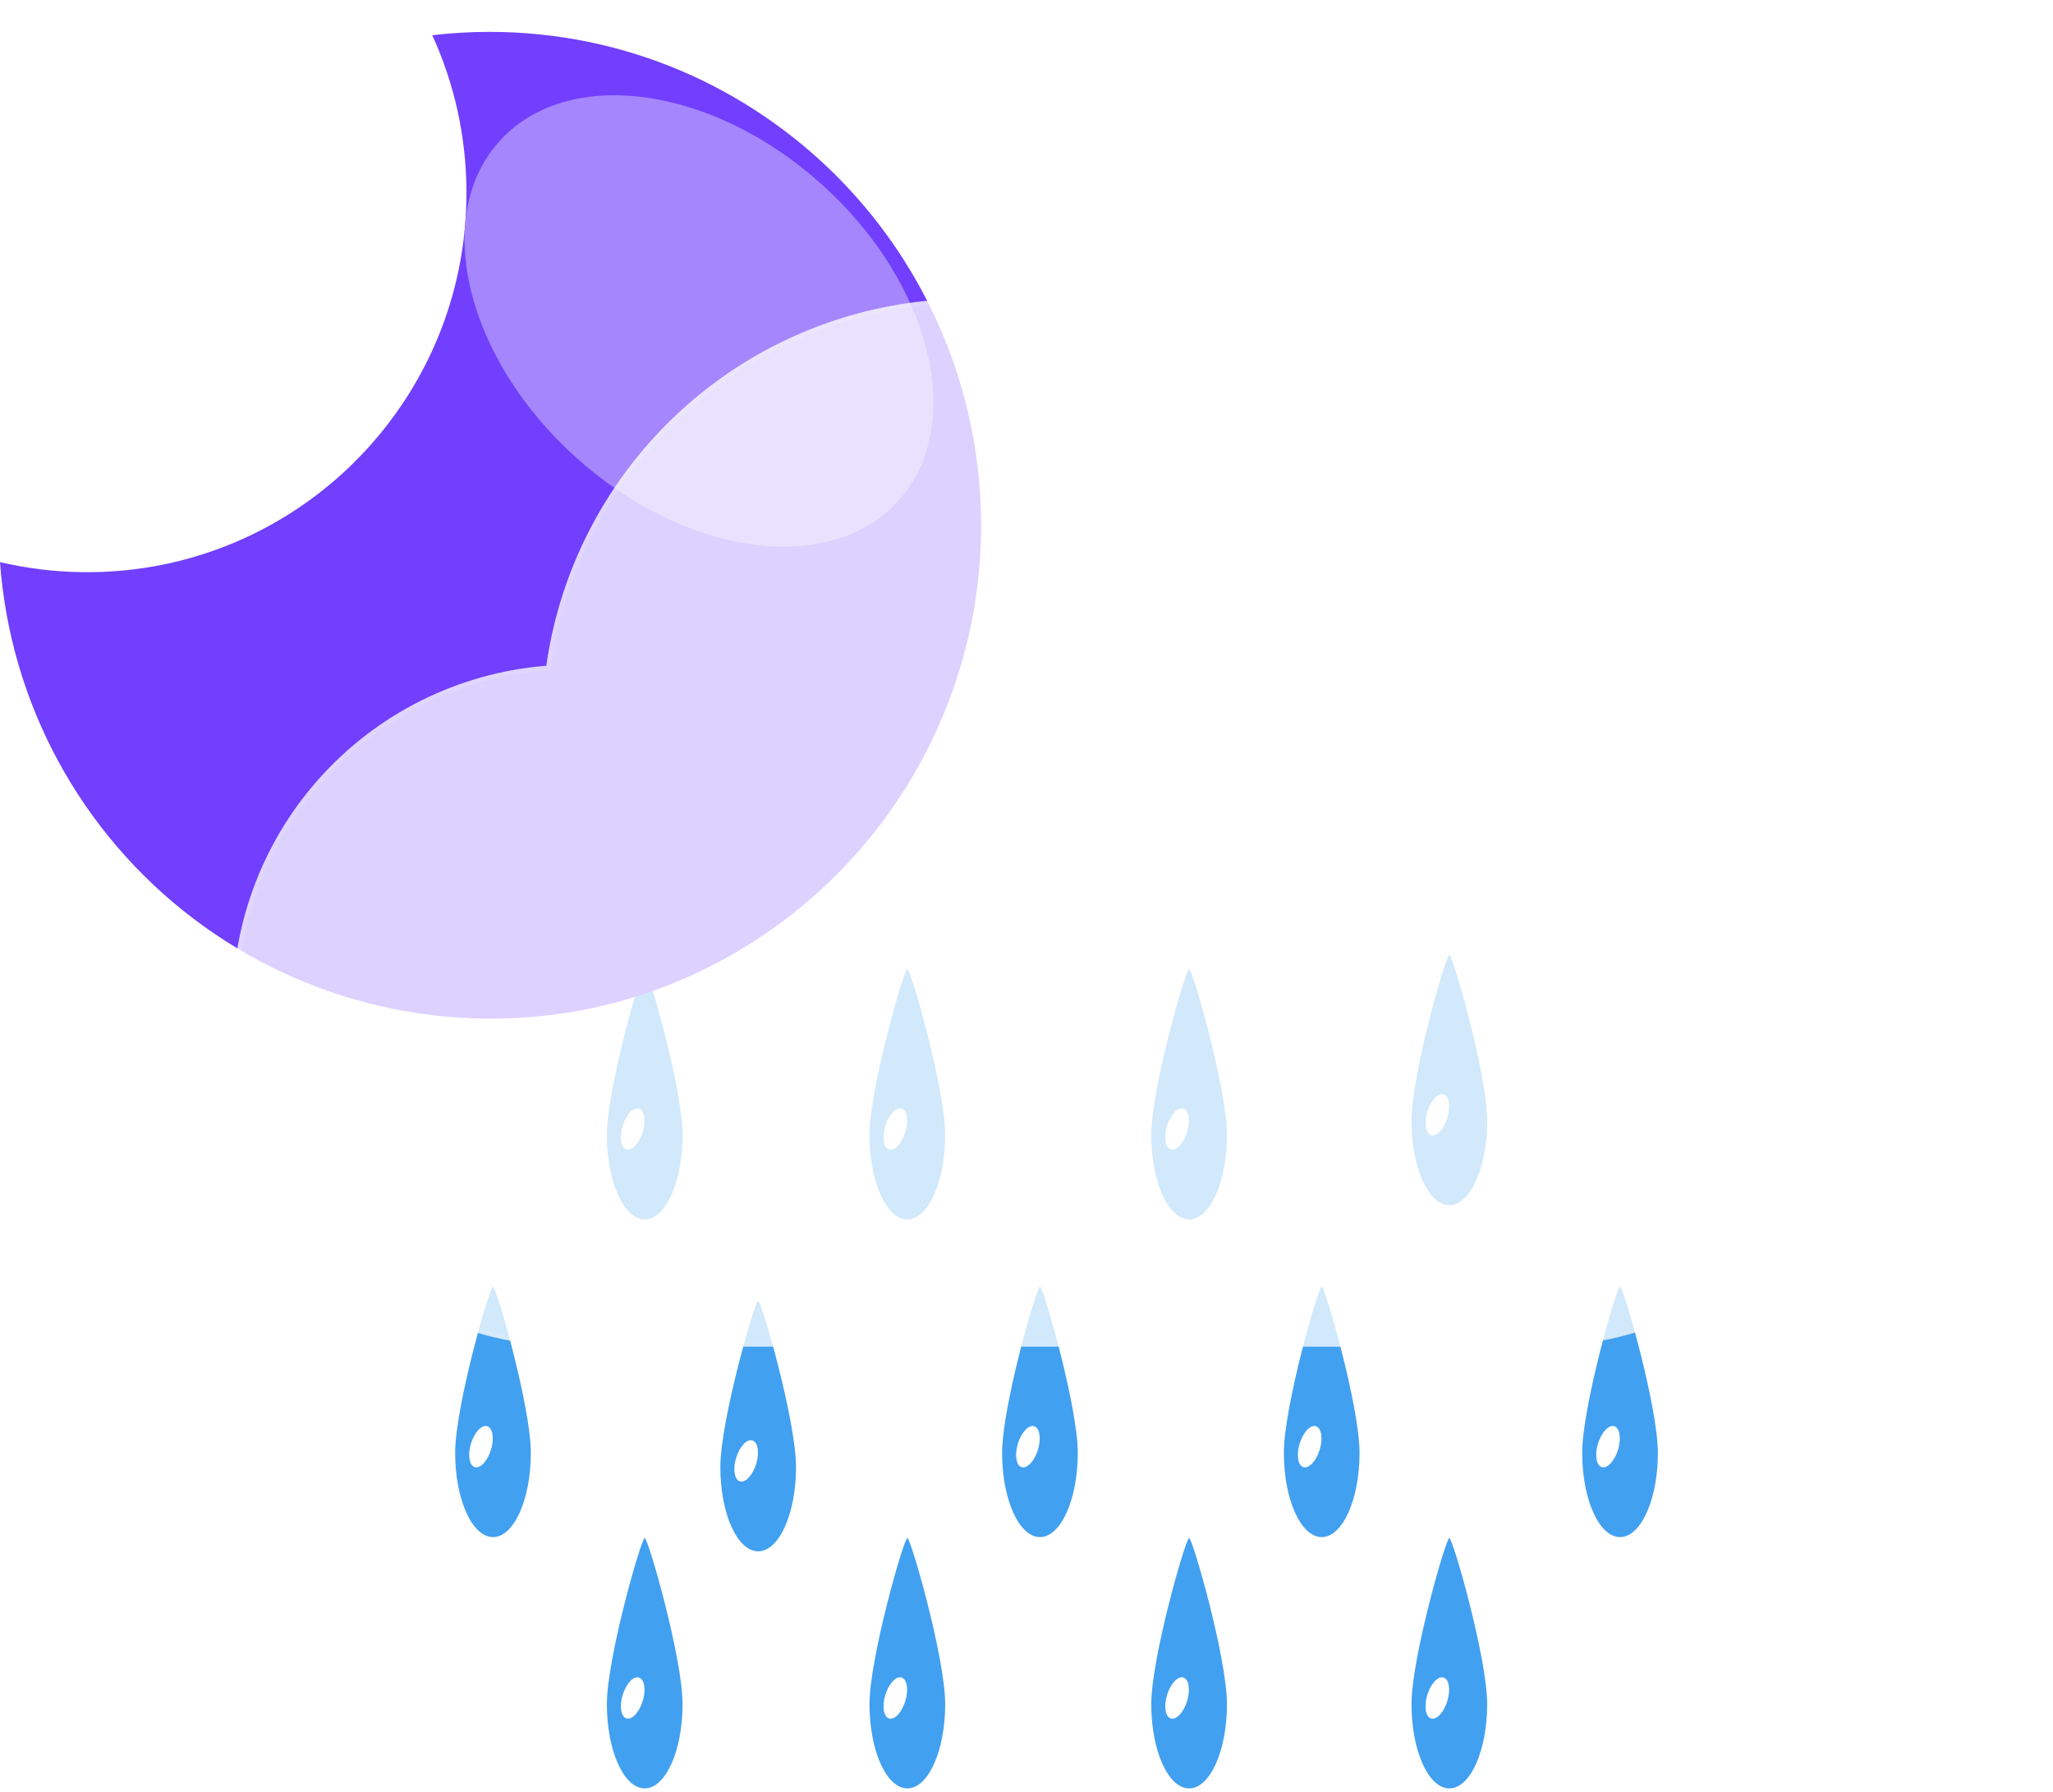 <svg width="433" height="378" viewBox="0 0 433 378" fill="none" xmlns="http://www.w3.org/2000/svg"><path d="M135.979 204.359C136.695 204.377 143.961 229.607 143.961 239.411C143.961 249.215 140.387 257.164 135.979 257.164C131.571 257.164 127.997 249.216 127.997 239.412C127.997 229.608 135.263 204.342 135.979 204.359Z" fill="#42A0F0"/><path d="M132.123 242.411C133.289 242.768 134.825 241.125 135.553 238.742C136.282 236.359 135.927 234.138 134.761 233.782C133.595 233.425 132.059 235.068 131.33 237.451C130.602 239.834 130.956 242.055 132.123 242.411Z" fill="white"/><path d="M191.37 204.359C192.086 204.377 199.352 229.607 199.352 239.411C199.352 249.215 195.778 257.164 191.37 257.164C186.962 257.164 183.388 249.216 183.388 239.412C183.388 229.608 190.654 204.342 191.37 204.359Z" fill="#42A0F0"/><path d="M187.513 242.411C188.679 242.768 190.215 241.125 190.944 238.742C191.672 236.359 191.318 234.138 190.152 233.782C188.985 233.425 187.449 235.068 186.721 237.451C185.992 239.834 186.347 242.055 187.513 242.411Z" fill="white"/><path d="M250.797 204.359C251.513 204.377 258.779 229.607 258.779 239.411C258.779 249.215 255.205 257.164 250.797 257.164C246.389 257.164 242.815 249.216 242.815 239.412C242.815 229.608 250.081 204.342 250.797 204.359Z" fill="#42A0F0"/><path d="M246.941 242.411C248.107 242.768 249.643 241.125 250.372 238.742C251.1 236.359 250.745 234.138 249.579 233.782C248.413 233.425 246.877 235.068 246.149 237.451C245.42 239.834 245.775 242.055 246.941 242.411Z" fill="white"/><path d="M305.684 201.359C306.4 201.377 313.666 226.607 313.666 236.411C313.666 246.215 310.092 254.164 305.684 254.164C301.276 254.164 297.702 246.216 297.702 236.412C297.702 226.608 304.968 201.342 305.684 201.359Z" fill="#42A0F0"/><path d="M301.828 239.411C302.994 239.768 304.53 238.125 305.258 235.742C305.987 233.359 305.632 231.138 304.466 230.782C303.3 230.425 301.764 232.068 301.035 234.451C300.307 236.834 300.661 239.055 301.828 239.411Z" fill="white"/><path d="M219.336 271.359C220.052 271.377 227.318 296.607 227.318 306.411C227.318 316.215 223.744 324.164 219.336 324.164C214.928 324.164 211.354 316.216 211.354 306.412C211.354 296.608 218.62 271.342 219.336 271.359Z" fill="#42A0F0"/><path d="M215.48 309.411C216.646 309.768 218.182 308.125 218.911 305.742C219.639 303.359 219.285 301.138 218.118 300.782C216.952 300.425 215.416 302.068 214.688 304.451C213.959 306.834 214.314 309.055 215.48 309.411Z" fill="white"/><path d="M278.762 271.359C279.478 271.377 286.744 296.607 286.744 306.411C286.744 316.215 283.17 324.164 278.762 324.164C274.354 324.164 270.78 316.216 270.78 306.412C270.78 296.608 278.046 271.342 278.762 271.359Z" fill="#42A0F0"/><path d="M274.906 309.411C276.072 309.768 277.608 308.125 278.336 305.742C279.065 303.359 278.71 301.138 277.544 300.782C276.378 300.425 274.842 302.068 274.113 304.451C273.385 306.834 273.74 309.055 274.906 309.411Z" fill="white"/><path d="M341.684 271.359C342.4 271.377 349.666 296.607 349.666 306.411C349.666 316.215 346.092 324.164 341.684 324.164C337.276 324.164 333.702 316.216 333.702 306.412C333.702 296.608 340.968 271.342 341.684 271.359Z" fill="#42A0F0"/><path d="M337.828 309.411C338.994 309.768 340.53 308.125 341.258 305.742C341.987 303.359 341.632 301.138 340.466 300.782C339.3 300.425 337.764 302.068 337.035 304.451C336.307 306.834 336.661 309.055 337.828 309.411Z" fill="white"/><path d="M159.91 274.359C160.626 274.377 167.892 299.607 167.892 309.411C167.892 319.215 164.318 327.164 159.91 327.164C155.502 327.164 151.928 319.216 151.928 309.412C151.928 299.608 159.194 274.342 159.91 274.359Z" fill="#42A0F0"/><path d="M156.053 312.411C157.219 312.768 158.755 311.125 159.484 308.742C160.213 306.359 159.858 304.138 158.692 303.782C157.525 303.425 155.989 305.068 155.261 307.451C154.532 309.834 154.887 312.055 156.053 312.411Z" fill="white"/><path d="M103.979 271.359C104.695 271.377 111.961 296.607 111.961 306.411C111.961 316.215 108.387 324.164 103.979 324.164C99.571 324.164 95.997 316.216 95.997 306.412C95.997 296.608 103.263 271.342 103.979 271.359Z" fill="#42A0F0"/><path d="M100.123 309.411C101.289 309.768 102.825 308.125 103.553 305.742C104.282 303.359 103.927 301.138 102.761 300.782C101.595 300.425 100.059 302.068 99.33 304.451C98.602 306.834 98.956 309.055 100.123 309.411Z" fill="white"/><path d="M135.979 324.359C136.695 324.377 143.961 349.607 143.961 359.411C143.961 369.215 140.387 377.164 135.979 377.164C131.571 377.164 127.997 369.216 127.997 359.412C127.997 349.608 135.263 324.342 135.979 324.359Z" fill="#42A0F0"/><path d="M132.123 362.411C133.289 362.768 134.825 361.125 135.553 358.742C136.282 356.359 135.927 354.138 134.761 353.782C133.595 353.425 132.059 355.068 131.33 357.451C130.602 359.834 130.956 362.055 132.123 362.411Z" fill="white"/><path d="M191.37 324.359C192.086 324.377 199.352 349.607 199.352 359.411C199.352 369.215 195.778 377.164 191.37 377.164C186.962 377.164 183.388 369.216 183.388 359.412C183.388 349.608 190.654 324.342 191.37 324.359Z" fill="#42A0F0"/><path d="M187.513 362.411C188.679 362.768 190.215 361.125 190.944 358.742C191.672 356.359 191.318 354.138 190.152 353.782C188.985 353.425 187.449 355.068 186.721 357.451C185.992 359.834 186.347 362.055 187.513 362.411Z" fill="white"/><path d="M250.797 324.359C251.513 324.377 258.779 349.607 258.779 359.411C258.779 369.215 255.205 377.164 250.797 377.164C246.389 377.164 242.815 369.216 242.815 359.412C242.815 349.608 250.081 324.342 250.797 324.359Z" fill="#42A0F0"/><path d="M246.941 362.411C248.107 362.768 249.643 361.125 250.372 358.742C251.1 356.359 250.745 354.138 249.579 353.782C248.413 353.425 246.877 355.068 246.149 357.451C245.42 359.834 245.775 362.055 246.941 362.411Z" fill="white"/><path d="M305.684 324.359C306.4 324.377 313.666 349.607 313.666 359.411C313.666 369.215 310.092 377.164 305.684 377.164C301.276 377.164 297.702 369.216 297.702 359.412C297.702 349.608 304.968 324.342 305.684 324.359Z" fill="#42A0F0"/><path d="M301.828 362.411C302.994 362.768 304.53 361.125 305.258 358.742C305.987 356.359 305.632 354.138 304.466 353.782C303.3 353.425 301.764 355.068 301.035 357.451C300.307 359.834 300.661 362.055 301.828 362.411Z" fill="white"/><path d="M103.268 6.723C110.278 6.721 117.27 7.43 124.137 8.837C137.39 11.567 149.974 16.889 161.164 24.497C176.667 35.005 189.053 49.495 197.021 66.444C204.989 83.393 208.244 102.175 206.444 120.817C204.644 139.459 197.856 157.271 186.793 172.383C175.73 187.495 160.801 199.347 143.574 206.695C137.312 209.356 130.8 211.388 124.136 212.76C109.685 215.69 94.775 215.508 80.4 212.224C66.026 208.941 52.516 202.632 40.77 193.718C29.024 184.804 19.313 173.489 12.283 160.528C5.253 147.566 1.066 133.256 -7.62939e-05 118.549C11.331 121.201 23.102 121.372 34.506 119.049C44.739 116.954 54.459 112.863 63.112 107.012C75.974 98.329 86.042 86.102 92.096 71.812C94.141 66.973 95.703 61.943 96.757 56.795C99.004 45.767 98.921 34.39 96.513 23.395C95.302 17.898 93.51 12.544 91.169 7.424C95.185 6.957 99.225 6.723 103.268 6.723V6.723Z" fill="#713FFD"/><g filter="url(#filter0_f_135_51)"><path d="M173.339 38.896C150.095 17.967 119.644 13.892 105.325 29.794C91.007 45.696 98.243 75.555 121.487 96.484C144.732 117.413 175.183 121.489 189.501 105.586C203.82 89.684 196.584 59.826 173.339 38.896Z" fill="#A586FC"/></g><g filter="url(#filter1_d_135_51)"><path d="M302.345 282H110.913C92.343 281.986 74.498 274.789 61.114 261.915C47.73 249.041 39.845 231.489 39.109 212.933C38.374 194.377 44.845 176.256 57.168 162.364C69.491 148.471 86.71 139.884 105.221 138.4C107.861 119.76 116.278 102.417 129.289 88.81C142.299 75.203 159.248 66.018 177.752 62.546C196.255 59.075 215.381 61.492 232.439 69.457C249.497 77.422 263.628 90.534 272.845 106.95C289.75 101.098 308.015 100.414 325.311 104.986C342.606 109.558 358.148 119.178 369.953 132.619C381.759 146.06 389.293 162.713 391.594 180.453C393.896 198.194 390.861 216.218 382.877 232.227C378.192 246.69 369.045 259.298 356.749 268.24C344.453 277.182 329.641 281.999 314.437 282H302.345Z" fill="url(#paint0_radial_135_51)" fill-opacity="0.8"/><path d="M314.437 281C322.156 281 329.746 279.767 336.996 277.336C344.006 274.985 350.587 271.555 356.557 267.14C362.458 262.776 367.631 257.548 371.932 251.602C376.287 245.582 379.649 238.96 381.925 231.919L381.949 231.847L381.983 231.779C385.01 225.731 387.341 219.333 388.911 212.763C390.526 206.003 391.345 199.017 391.345 191.999C391.345 185.96 390.737 179.925 389.537 174.062C388.368 168.348 386.623 162.728 384.352 157.357C382.121 152.084 379.36 146.997 376.146 142.24C372.962 137.527 369.305 133.095 365.278 129.067C361.25 125.039 356.818 121.383 352.105 118.199C347.347 114.984 342.261 112.224 336.988 109.993C331.617 107.722 325.997 105.977 320.283 104.808C314.42 103.608 308.384 103 302.345 103C292.346 103 282.531 104.645 273.172 107.891L272.383 108.165L271.973 107.436C264.357 93.894 253.279 82.522 239.937 74.548C233.189 70.515 225.94 67.399 218.391 65.286C210.602 63.105 202.512 62 194.345 62C183.361 62 172.638 63.977 162.475 67.876C152.657 71.643 143.65 77.084 135.705 84.048C127.806 90.972 121.251 99.142 116.221 108.331C111.069 117.745 107.701 127.907 106.211 138.535L106.1 139.33L105.299 139.393C96.341 140.094 87.722 142.453 79.682 146.403C71.869 150.242 64.893 155.434 58.947 161.834C46.729 174.987 40 192.123 40 210.087C40 219.66 41.875 228.947 45.572 237.689C47.349 241.891 49.549 245.943 52.11 249.734C54.647 253.489 57.561 257.02 60.77 260.23C63.979 263.439 67.51 266.352 71.266 268.889C75.056 271.45 79.109 273.65 83.311 275.427C92.052 279.125 101.339 281 110.913 281H302.345H314.437ZM314.437 282H302.345H110.913C71.197 282 39 249.803 39 210.087C39 172.286 68.165 141.297 105.221 138.396C111.35 94.657 148.917 61 194.345 61C228.048 61 257.422 79.523 272.845 106.946C282.087 103.741 292.012 102 302.345 102C352.051 102 392.345 142.294 392.345 191.999C392.345 206.459 388.936 220.121 382.877 232.227C373.54 261.109 346.427 282 314.437 282Z" fill="url(#paint1_linear_135_51)"/></g><defs><filter id="filter0_f_135_51" x="77.974" y="0.093" width="138.879" height="135.194" filterUnits="userSpaceOnUse" color-interpolation-filters="sRGB"><feFlood flood-opacity="0" result="BackgroundImageFix"/><feBlend mode="normal" in="SourceGraphic" in2="BackgroundImageFix" result="shape"/><feGaussianBlur stdDeviation="10" result="effect1_foregroundBlur_135_51"/></filter><filter id="filter1_d_135_51" x="19" y="33" width="413.346" height="281" filterUnits="userSpaceOnUse" color-interpolation-filters="sRGB"><feFlood flood-opacity="0" result="BackgroundImageFix"/><feColorMatrix in="SourceAlpha" type="matrix" values="0 0 0 0 0 0 0 0 0 0 0 0 0 0 0 0 0 0 127 0" result="hardAlpha"/><feOffset dx="10" dy="2"/><feGaussianBlur stdDeviation="15"/><feColorMatrix type="matrix" values="0 0 0 0 0.502 0 0 0 0 0.502 0 0 0 0 0.502 0 0 0 0.302 0"/><feBlend mode="normal" in2="BackgroundImageFix" result="effect1_dropShadow_135_51"/><feBlend mode="normal" in="SourceGraphic" in2="effect1_dropShadow_135_51" result="shape"/></filter><radialGradient id="paint0_radial_135_51" cx="0" cy="0" r="1" gradientUnits="userSpaceOnUse" gradientTransform="translate(322.568 162.109) rotate(43.413) scale(147.118 159.643)"><stop stop-color="white" stop-opacity="0.604"/><stop offset="0" stop-color="white" stop-opacity="0.95"/><stop offset="1" stop-color="white" stop-opacity="0.95"/></radialGradient><linearGradient id="paint1_linear_135_51" x1="110.852" y1="108.06" x2="349.352" y2="282.06" gradientUnits="userSpaceOnUse"><stop stop-color="white" stop-opacity="0.1"/><stop offset="1" stop-color="white" stop-opacity="0"/></linearGradient></defs></svg>
